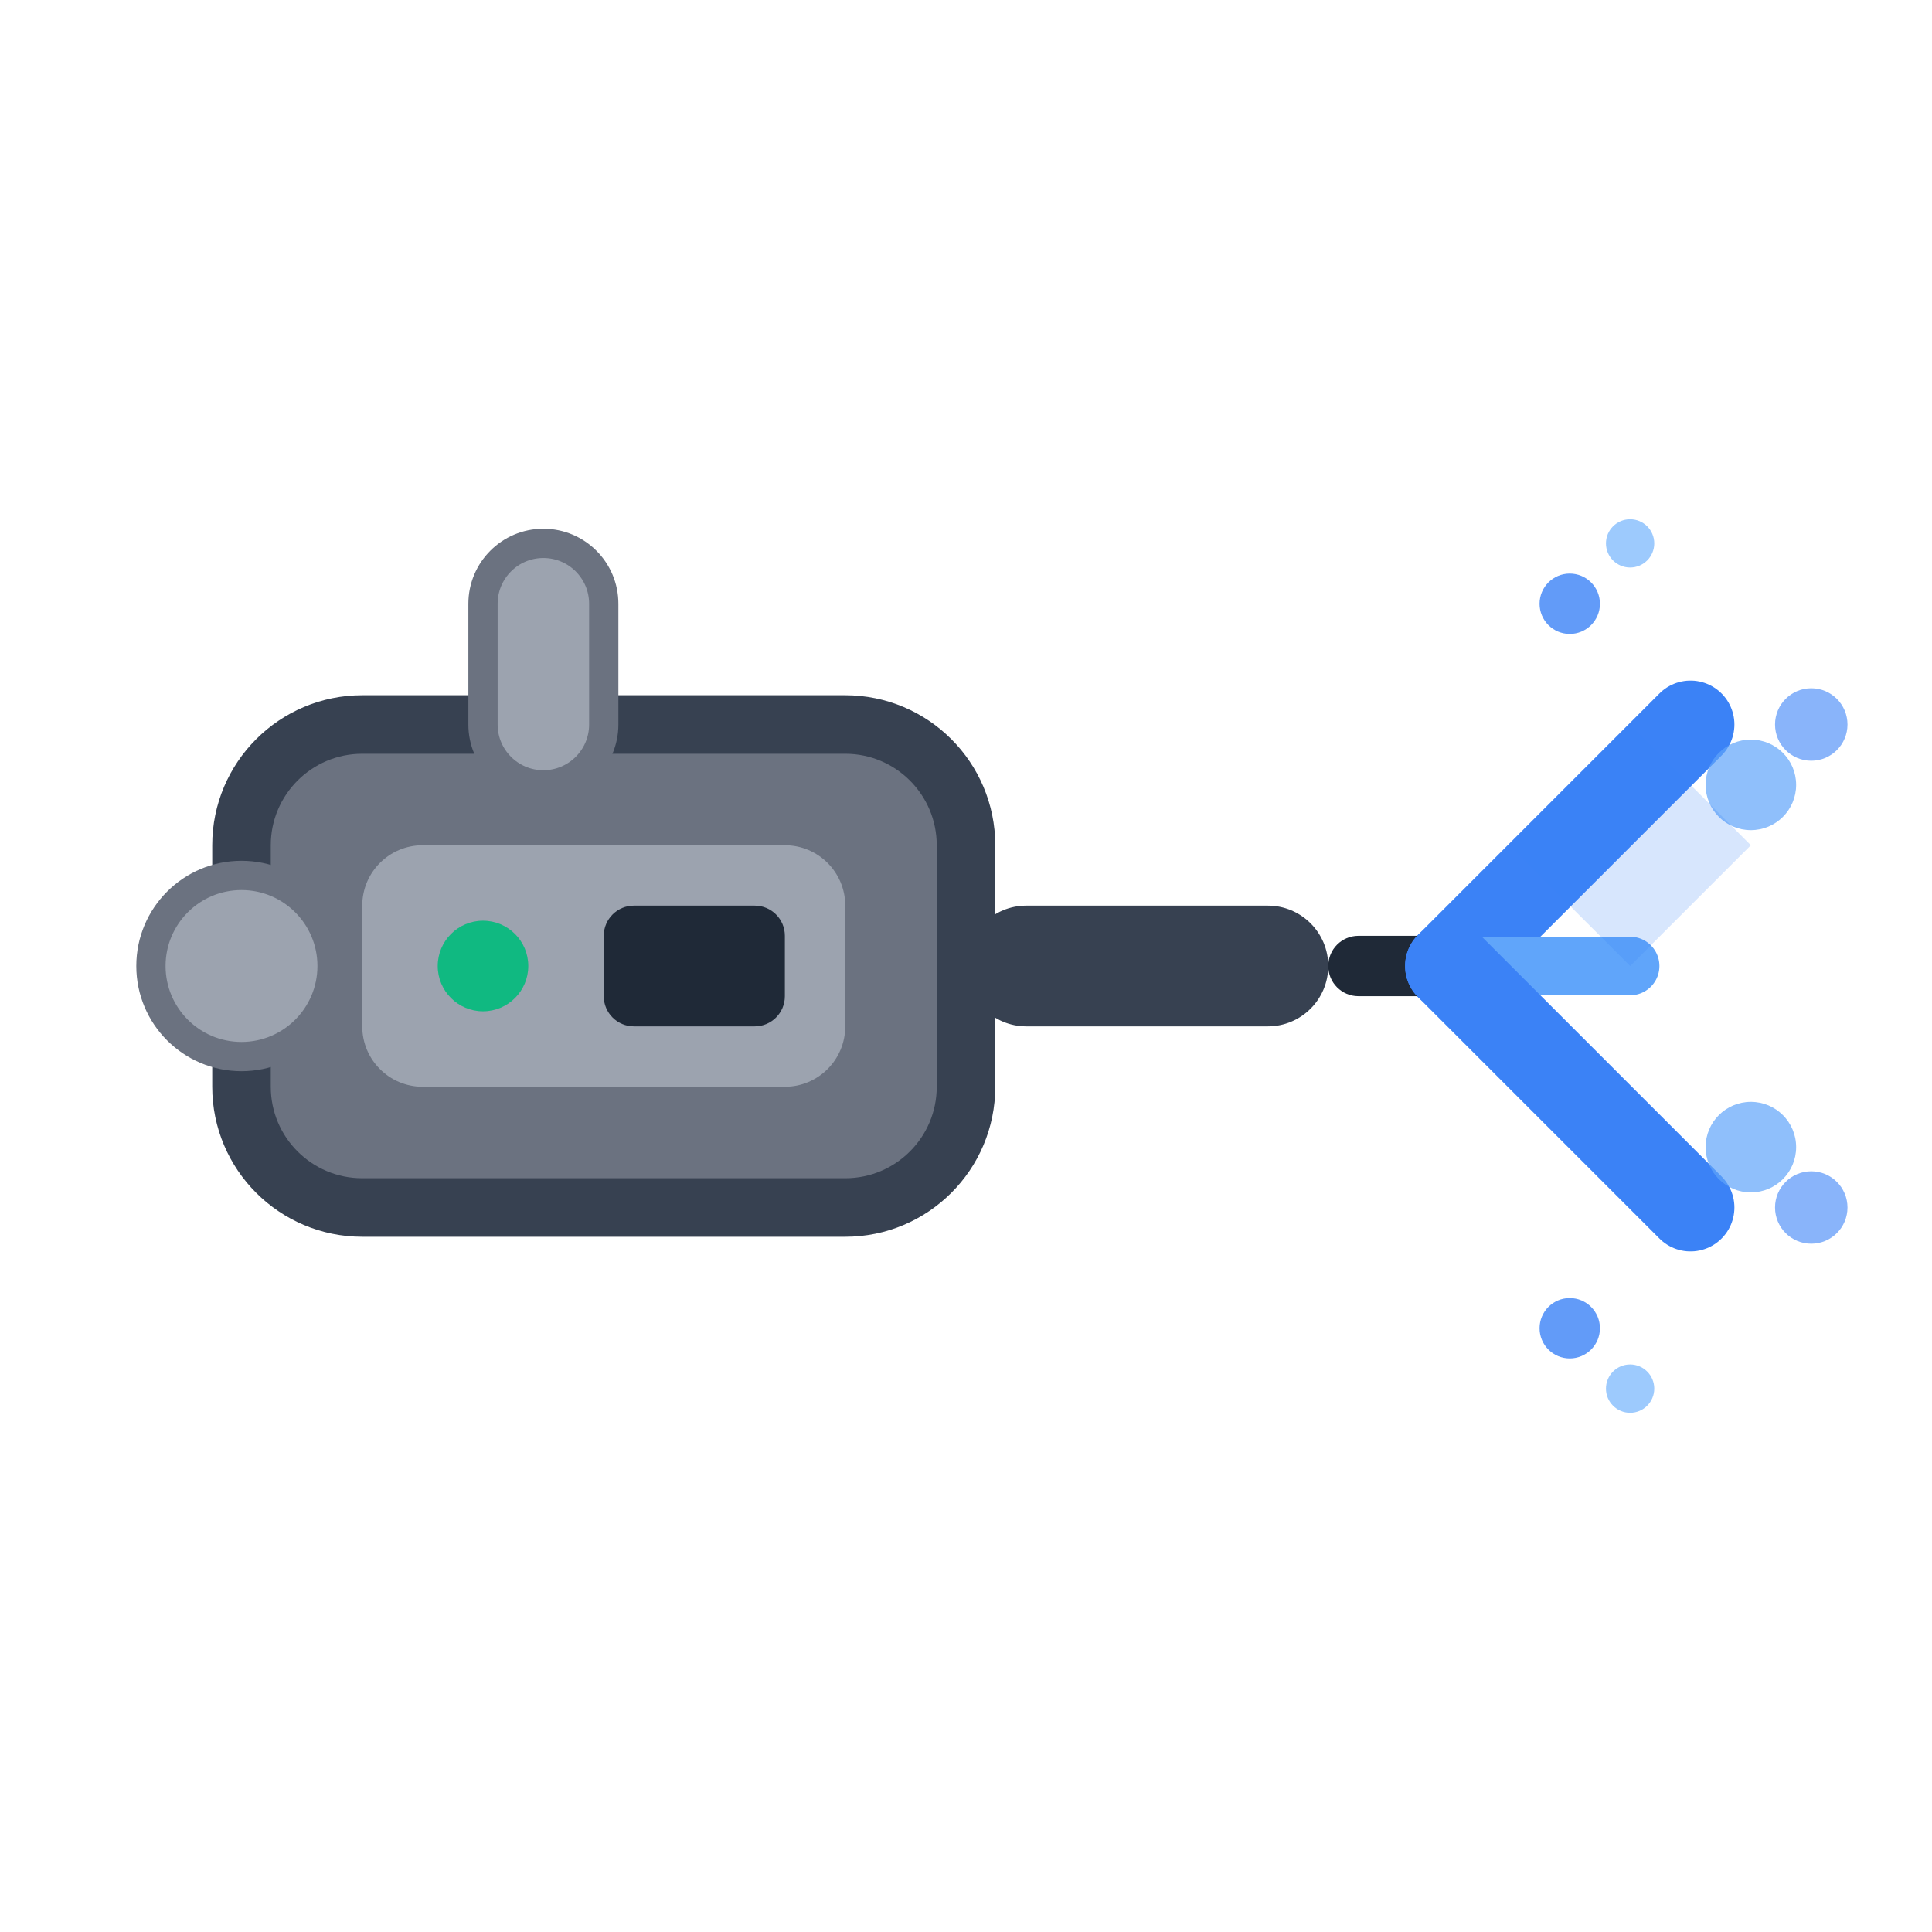 <svg width="66" height="66" viewBox="0 0 66 66" fill="none" xmlns="http://www.w3.org/2000/svg">
<path d="M28.875 24.75H12.375C10.097 24.75 8.25 26.597 8.25 28.875V37.125C8.25 39.403 10.097 41.25 12.375 41.25H28.875C31.153 41.25 33 39.403 33 37.125V28.875C33 26.597 31.153 24.75 28.875 24.75Z" fill="#6B7280" stroke="#374151" stroke-width="2"/>
<path d="M8.25 36.094C9.959 36.094 11.344 34.709 11.344 33C11.344 31.291 9.959 29.906 8.25 29.906C6.541 29.906 5.156 31.291 5.156 33C5.156 34.709 6.541 36.094 8.25 36.094Z" fill="#9CA3AF" stroke="#6B7280"/>
<path d="M43.312 30.938H35.062C33.923 30.938 33 31.861 33 33C33 34.139 33.923 35.062 35.062 35.062H43.312C44.452 35.062 45.375 34.139 45.375 33C45.375 31.861 44.452 30.938 43.312 30.938Z" fill="#374151"/>
<path d="M48.469 31.969H46.406C45.837 31.969 45.375 32.431 45.375 33C45.375 33.569 45.837 34.031 46.406 34.031H48.469C49.038 34.031 49.5 33.569 49.5 33C49.5 32.431 49.038 31.969 48.469 31.969Z" fill="#1F2937"/>
<path d="M49.5 33L57.75 24.75" stroke="#3B82F6" stroke-width="3" stroke-linecap="round"/>
<path d="M49.5 33H55.688" stroke="#60A5FA" stroke-width="2" stroke-linecap="round"/>
<path d="M49.5 33L57.75 41.25" stroke="#3B82F6" stroke-width="3" stroke-linecap="round"/>
<path opacity="0.8" d="M53.625 21.656C54.194 21.656 54.656 21.195 54.656 20.625C54.656 20.055 54.194 19.594 53.625 19.594C53.056 19.594 52.594 20.055 52.594 20.625C52.594 21.195 53.056 21.656 53.625 21.656Z" fill="#3B82F6"/>
<path opacity="0.7" d="M59.812 28.359C60.667 28.359 61.359 27.667 61.359 26.812C61.359 25.958 60.667 25.266 59.812 25.266C58.958 25.266 58.266 25.958 58.266 26.812C58.266 27.667 58.958 28.359 59.812 28.359Z" fill="#60A5FA"/>
<path opacity="0.9" d="M55.687 19.387C56.143 19.387 56.512 19.018 56.512 18.562C56.512 18.107 56.143 17.738 55.687 17.738C55.232 17.738 54.862 18.107 54.862 18.562C54.862 19.018 55.232 19.387 55.687 19.387Z" fill="#93C5FD"/>
<path opacity="0.6" d="M61.875 25.988C62.559 25.988 63.113 25.433 63.113 24.75C63.113 24.067 62.559 23.512 61.875 23.512C61.192 23.512 60.638 24.067 60.638 24.75C60.638 25.433 61.192 25.988 61.875 25.988Z" fill="#3B82F6"/>
<path opacity="0.8" d="M53.625 46.406C54.194 46.406 54.656 45.944 54.656 45.375C54.656 44.806 54.194 44.344 53.625 44.344C53.056 44.344 52.594 44.806 52.594 45.375C52.594 45.944 53.056 46.406 53.625 46.406Z" fill="#3B82F6"/>
<path opacity="0.7" d="M59.812 40.734C60.667 40.734 61.359 40.042 61.359 39.188C61.359 38.333 60.667 37.641 59.812 37.641C58.958 37.641 58.266 38.333 58.266 39.188C58.266 40.042 58.958 40.734 59.812 40.734Z" fill="#60A5FA"/>
<path opacity="0.9" d="M55.687 48.263C56.143 48.263 56.512 47.893 56.512 47.438C56.512 46.982 56.143 46.612 55.687 46.612C55.232 46.612 54.862 46.982 54.862 47.438C54.862 47.893 55.232 48.263 55.687 48.263Z" fill="#93C5FD"/>
<path opacity="0.6" d="M61.875 42.487C62.559 42.487 63.113 41.934 63.113 41.25C63.113 40.567 62.559 40.013 61.875 40.013C61.192 40.013 60.638 40.567 60.638 41.25C60.638 41.934 61.192 42.487 61.875 42.487Z" fill="#3B82F6"/>
<path d="M26.812 28.875H14.438C13.298 28.875 12.375 29.798 12.375 30.938V35.062C12.375 36.202 13.298 37.125 14.438 37.125H26.812C27.952 37.125 28.875 36.202 28.875 35.062V30.938C28.875 29.798 27.952 28.875 26.812 28.875Z" fill="#9CA3AF"/>
<path d="M16.5 34.547C17.354 34.547 18.047 33.854 18.047 33C18.047 32.146 17.354 31.453 16.5 31.453C15.646 31.453 14.953 32.146 14.953 33C14.953 33.854 15.646 34.547 16.5 34.547Z" fill="#10B981"/>
<path d="M25.781 30.938H21.656C21.087 30.938 20.625 31.399 20.625 31.969V34.031C20.625 34.601 21.087 35.062 21.656 35.062H25.781C26.351 35.062 26.812 34.601 26.812 34.031V31.969C26.812 31.399 26.351 30.938 25.781 30.938Z" fill="#1F2937"/>
<path d="M20.625 20.625C20.625 19.486 19.702 18.562 18.562 18.562C17.423 18.562 16.5 19.486 16.5 20.625V24.75C16.5 25.889 17.423 26.812 18.562 26.812C19.702 26.812 20.625 25.889 20.625 24.75V20.625Z" fill="#9CA3AF" stroke="#6B7280"/>
<path opacity="0.2" d="M51.562 28.875L55.688 24.75L59.812 28.875L55.688 33L51.562 28.875Z" fill="#3B82F6"/>
</svg>
